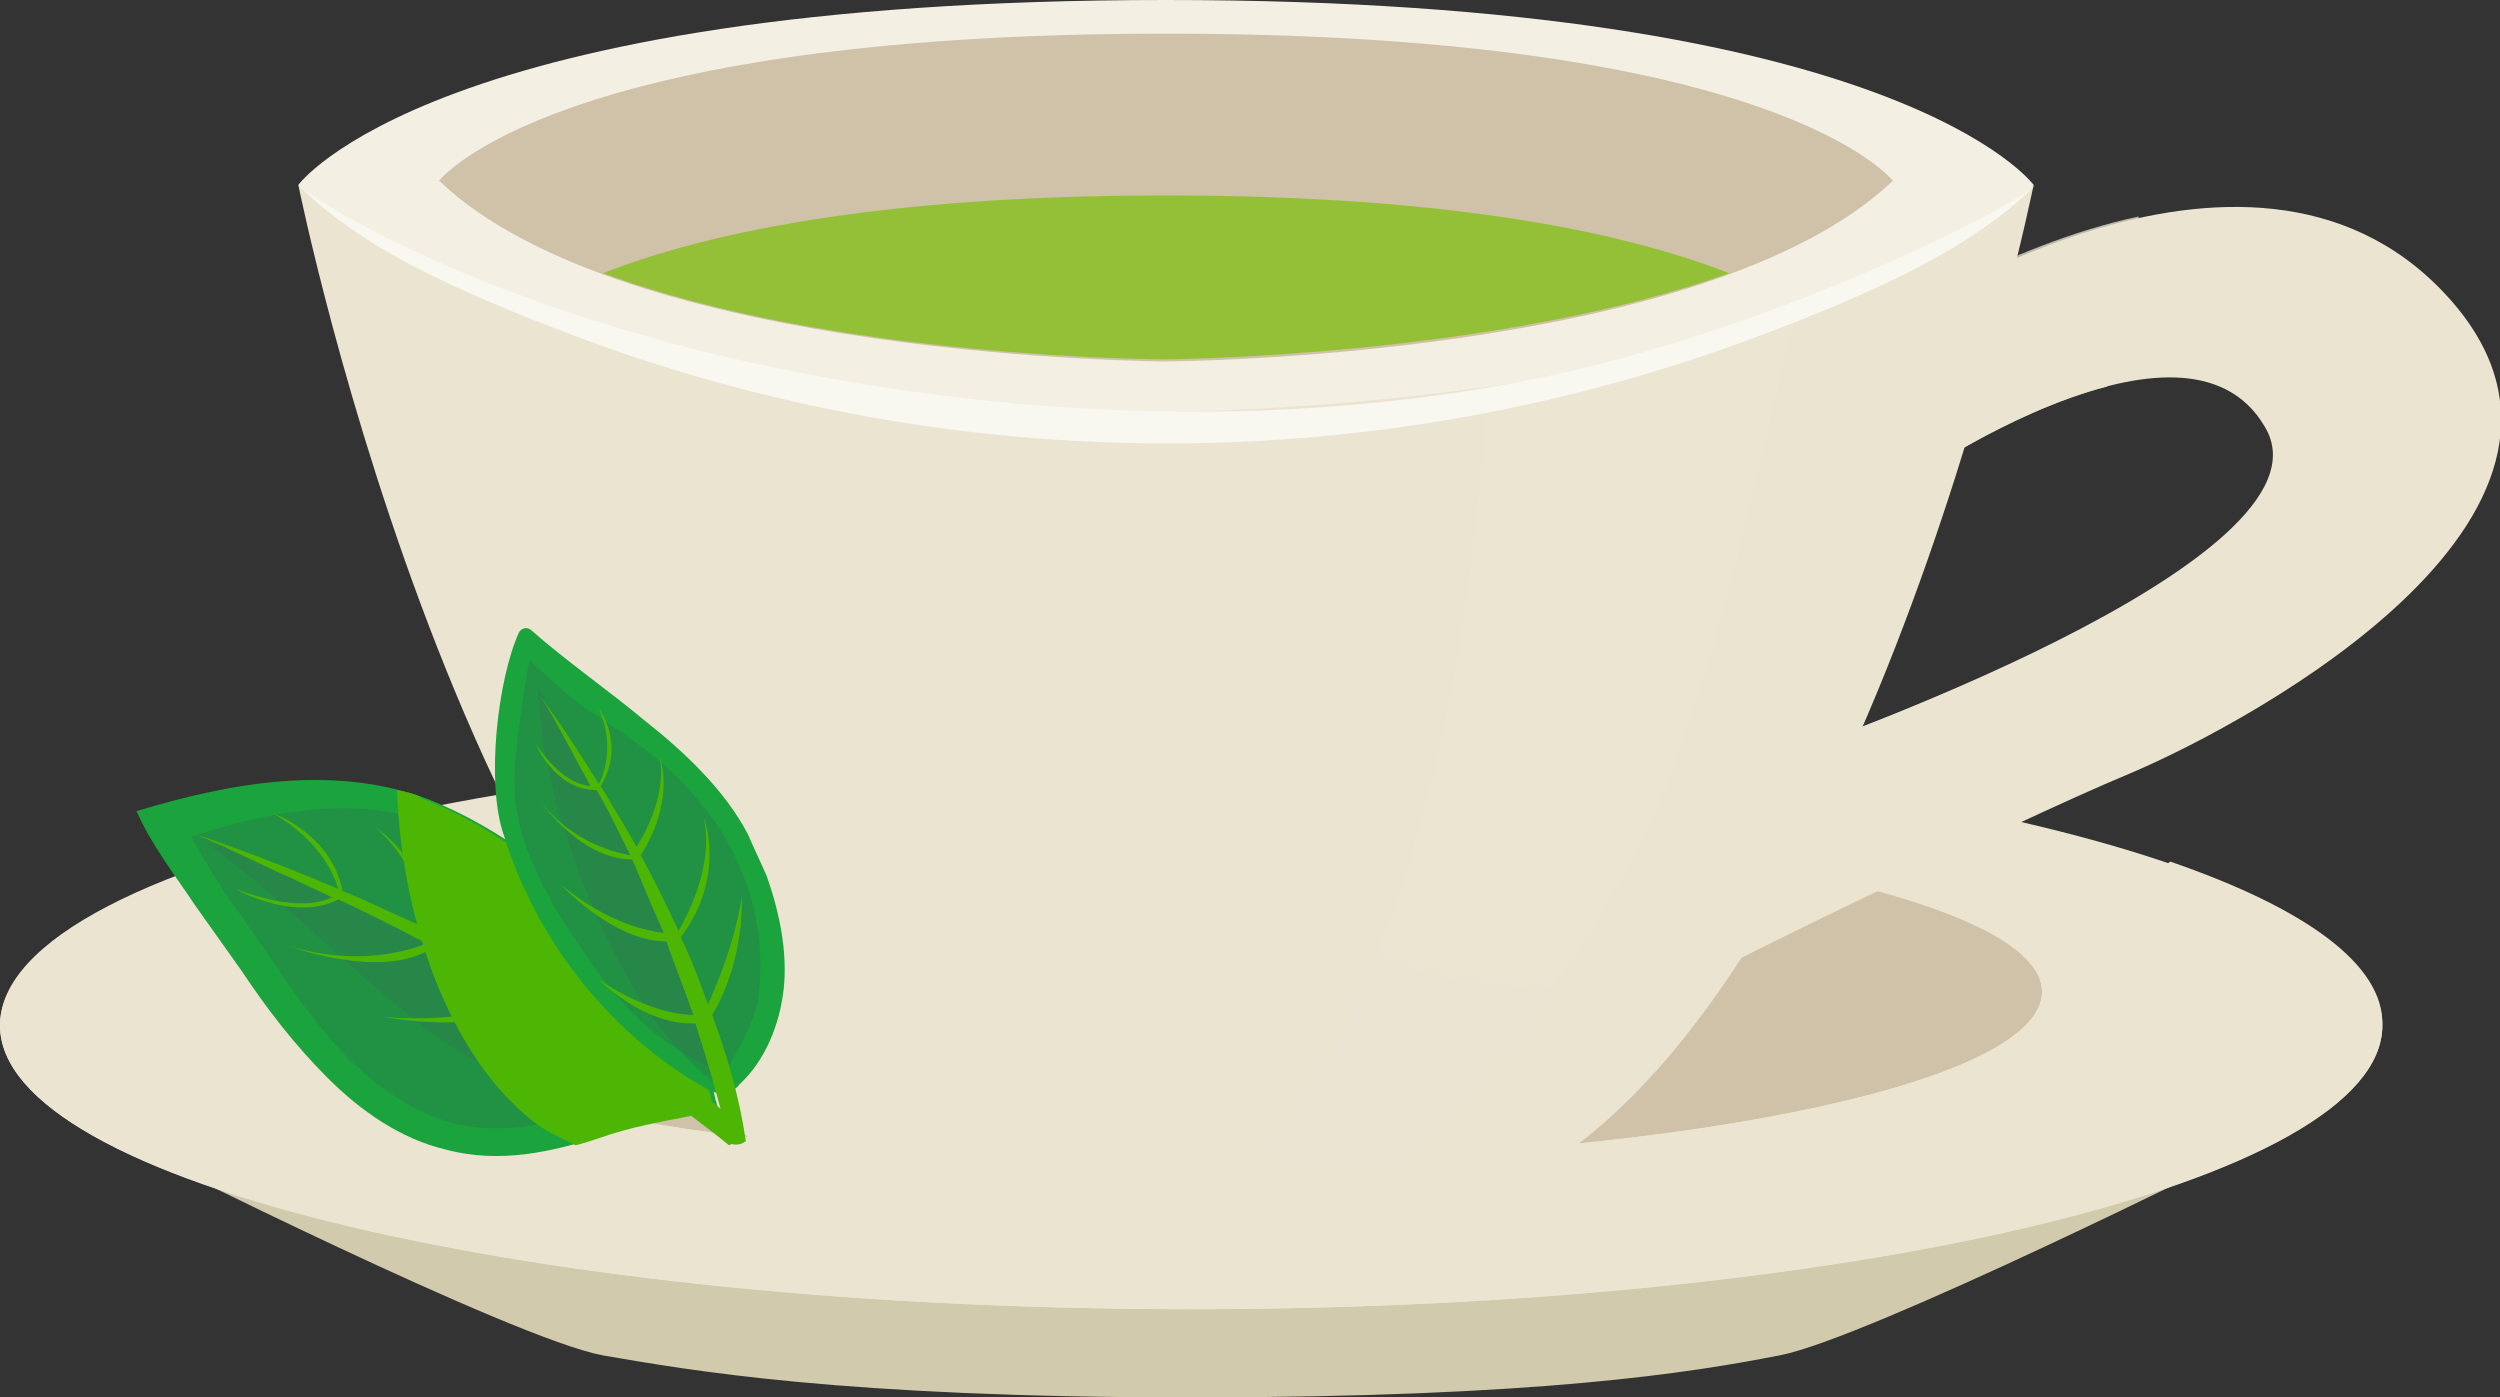 <svg width="195" height="109" viewBox="0 0 195 109" fill="none" xmlns="http://www.w3.org/2000/svg">
<rect x="0" y="0" width="195" height="109" fill="#333333" stroke="none"/>
<g clip-path="url(#clip0)">
<path d="M92.912 89.823H10.979C10.979 89.823 39.983 104.411 47.029 105.722C53.748 106.869 65.546 109 92.912 109C120.277 109 132.076 107.033 138.794 105.722C145.676 104.411 174.845 89.823 174.845 89.823H92.912Z" fill="#D2CAAC"/>
<path d="M92.912 102.116C144.226 102.116 185.824 92.209 185.824 79.988C185.824 67.767 144.226 57.86 92.912 57.86C41.598 57.86 0 67.767 0 79.988C0 92.209 41.598 102.116 92.912 102.116Z" fill="#EBE4D1"/>
<path d="M92.912 90.642C129.564 90.642 159.277 84.698 159.277 77.365C159.277 70.033 129.564 64.089 92.912 64.089C56.259 64.089 26.546 70.033 26.546 77.365C26.546 84.698 56.259 90.642 92.912 90.642Z" fill="#D0C2A9"/>
<path d="M190.739 22.947C175.172 6.229 147.151 25.57 147.151 25.57C147.151 25.57 121.752 81.791 127.324 79.004C132.895 76.054 156.328 64.416 166.16 60.319C175.828 56.221 206.307 39.666 190.739 22.947ZM139.45 58.844L148.954 37.535C148.954 37.535 170.42 22.62 176.647 33.274C183.038 43.764 139.45 58.844 139.45 58.844Z" fill="#EBE4D1"/>
<path opacity="0.75" d="M156.819 51.795C147.971 55.893 139.45 58.844 139.45 58.844L148.954 37.535C148.954 37.535 156.655 32.126 164.357 30.159C165.504 25.734 166.324 21.308 166.815 16.883C156.164 19.177 146.987 25.406 146.987 25.406C146.987 25.406 121.752 81.791 127.323 79.004C130.601 77.365 139.777 72.612 148.954 68.35C151.739 62.941 154.361 57.368 156.819 51.795Z" fill="#EBE4D1"/>
<path d="M90.945 21.308C90.945 21.308 34.903 18.85 23.269 14.424C23.269 14.424 37.361 84.25 67.84 93.92C67.84 93.92 75.214 96.543 91.109 96.543C107.004 96.543 114.378 93.92 114.378 93.92C144.529 84.25 158.622 14.424 158.622 14.424C146.987 18.85 90.945 21.308 90.945 21.308Z" fill="#EBE4D1"/>
<path opacity="0.32" d="M116.508 19.833C115.689 43.764 112.74 68.842 100.45 88.183C99.302 89.987 97.664 92.117 96.189 93.756C98.483 93.756 102.744 93.265 106.185 92.773C117.492 83.594 126.504 71.465 131.256 58.024C135.681 45.403 138.139 31.143 141.908 17.538C134.042 18.522 124.866 19.177 116.508 19.833Z" fill="#EBE4D1"/>
<path opacity="0.75" d="M118.311 76.874C104.546 76.054 94.55 68.678 90.29 55.401C87.013 45.239 83.572 33.929 83.08 22.947C68.168 22.128 35.231 19.997 26.71 16.719C26.71 16.719 39.983 82.447 68.496 91.462C68.496 91.462 75.542 93.92 90.29 93.92C105.202 93.92 112.084 91.462 112.084 91.462C120.113 89.003 126.996 81.955 132.567 73.104C128.307 75.726 123.555 77.201 118.311 76.874Z" fill="#EBE4D1"/>
<path opacity="0.55" d="M72.593 92.609C76.198 93.265 81.933 94.084 90.126 94.084C92.256 94.084 94.223 94.084 96.189 93.92C96.189 93.92 96.189 93.92 96.025 93.756C83.899 81.135 78.656 66.875 73.412 49.829C71.118 42.781 68.332 30.487 66.693 22.128C56.697 21.308 45.391 20.325 37.197 19.014C38.017 22.128 38.836 25.078 39.492 27.701C43.097 41.141 47.521 55.401 53.584 67.859C58.5 78.513 65.055 86.544 72.593 92.609Z" fill="#EBE4D1"/>
<path d="M90.945 0C33.756 0 23.269 14.424 23.269 14.424C40.803 31.962 90.945 32.126 90.945 32.126C90.945 32.126 141.252 31.962 158.622 14.424C158.622 14.424 148.134 0 90.945 0Z" fill="#F3EFE3"/>
<path d="M119.95 29.504C104.546 32.618 88.651 32.782 73.248 30.815C41.95 26.881 24.58 15.735 23.269 14.424C28.349 19.505 36.214 22.947 44.899 26.226C74.559 37.371 107.496 37.371 137.155 26.226C145.84 22.947 153.706 19.505 158.786 14.424C156.655 16.391 138.303 25.734 119.95 29.504Z" fill="#F8F7F0"/>
<path d="M90.945 2.623C43.097 2.623 34.248 14.096 34.248 14.096C48.832 28.029 90.945 28.192 90.945 28.192C90.945 28.192 133.059 28.029 147.643 14.096C147.643 14.096 138.794 2.623 90.945 2.623Z" fill="#D0C2A9"/>
<path d="M47.029 21.308C65.219 28.029 90.945 28.029 90.945 28.029C90.945 28.029 116.672 27.865 134.861 21.308C127.324 18.358 114.05 15.244 90.945 15.244C67.84 15.244 54.567 18.358 47.029 21.308Z" fill="#94C037"/>
<path d="M169.273 67.203C165.668 70.153 161.899 72.612 157.803 74.579C158.786 75.398 159.277 76.382 159.277 77.365C159.277 84.741 129.618 90.642 92.912 90.642C56.206 90.642 26.546 84.741 26.546 77.365C26.546 74.579 30.807 71.956 38.181 69.826C37.689 69.498 37.034 69.334 36.542 69.006C34.084 67.367 32.282 65.4 31.134 63.433C12.126 67.367 0 73.268 0 79.988C0 92.281 41.622 102.116 92.912 102.116C144.202 102.116 185.824 92.117 185.824 79.988C185.987 75.235 179.761 70.809 169.273 67.203Z" fill="#EBE4D1"/>
<path opacity="0.75" d="M19.172 93.429C26.71 94.248 34.412 94.74 41.95 94.412C45.227 94.248 53.584 92.117 58.336 88.839C43.424 86.708 29.823 82.938 27.202 79.168C24.58 78.513 21.958 77.857 19.172 77.365C11.307 76.054 6.718 79.332 0.655 82.283C2.458 86.544 9.176 90.314 19.172 93.429Z" fill="#EBE4D1"/>
<path d="M51.618 75.071C52.765 76.382 53.584 78.021 54.239 79.496C55.059 81.463 55.386 84.577 56.042 86.544C52.765 87.2 50.143 87.528 46.702 88.675C43.097 89.823 39 90.806 34.739 89.659C31.298 88.839 28.185 86.708 25.563 84.086C22.941 81.463 20.811 78.677 18.845 75.726C17.698 74.087 16.387 72.284 15.239 70.645C13.601 68.186 11.798 65.892 10.651 63.269C18.189 60.974 26.055 59.663 33.265 62.286C36.214 63.433 39 65.072 41.458 66.875C43.588 68.35 45.718 69.99 47.849 71.629C49.16 72.612 50.471 73.759 51.618 75.071Z" fill="#1BA33D"/>
<path opacity="0.32" d="M49.487 75.235C50.471 76.382 51.126 77.693 51.782 79.004C52.601 80.644 52.765 83.266 53.256 85.069C50.307 85.561 48.176 85.889 45.227 86.872C42.113 87.856 38.672 88.511 35.067 87.528C32.118 86.708 29.66 84.905 27.366 82.774C25.235 80.644 23.433 78.185 21.794 75.726C20.811 74.251 19.828 72.94 18.845 71.465C17.37 69.498 16.059 67.367 14.912 65.236C21.139 63.269 27.693 61.958 33.756 64.253C36.214 65.236 38.508 66.711 40.803 68.186C42.605 69.498 44.407 70.809 46.21 72.284C47.521 73.268 48.668 74.087 49.487 75.235Z" fill="#316D54"/>
<path opacity="0.32" d="M34.248 80.971C40.966 85.889 46.702 84.577 52.601 85.233C52.601 85.233 52.601 85.233 52.765 85.233C47.849 81.463 42.605 78.021 36.706 74.907C30.971 72.12 23.269 67.203 16.059 65.728C22.613 70.481 27.693 76.218 34.248 80.971Z" fill="#316D54"/>
<path d="M18.353 69.334C23.105 71.137 25.235 70.317 25.891 69.99C24.907 69.498 23.761 69.006 22.777 68.514C20.483 67.531 17.698 66.056 15.239 65.072C15.239 65.072 19.828 66.547 26.382 69.334C26.218 68.678 25.235 65.728 21.302 63.433C21.302 63.433 25.891 65.072 26.71 69.498C28.84 70.317 30.971 71.465 33.428 72.448C33.428 72.448 32.937 67.695 29.332 64.581C29.332 64.581 33.265 67.039 34.084 72.776C36.542 73.923 39 75.235 41.458 76.546C41.13 75.071 39.819 70.153 36.378 67.203C36.378 67.203 41.622 70.481 42.113 76.874C44.08 78.021 46.046 79.168 48.013 80.48C47.357 78.677 46.046 74.743 43.752 71.301C43.752 71.301 47.521 75.562 48.668 80.971C51.945 83.102 55.059 85.397 58.008 88.02C58.008 88.02 58.008 88.839 57.189 89.167C57.189 89.167 53.912 86.38 48.176 82.611C44.899 85.397 38.836 84.413 38.836 84.413C43.588 84.413 46.538 82.774 47.521 82.283C45.882 81.299 44.08 80.152 42.277 78.841C41.95 78.677 41.622 78.513 41.294 78.185C37.689 80.808 29.987 79.332 29.987 79.332C36.378 79.824 39.655 78.349 40.639 77.857C38.508 76.546 36.214 75.235 33.756 73.923C29.823 76.546 22.45 73.759 22.45 73.759C28.185 75.562 32.445 73.923 33.265 73.596C31.134 72.448 28.84 71.301 26.382 70.153C22.941 71.956 18.353 69.334 18.353 69.334Z" fill="#4DB605"/>
<path d="M30.971 61.63C31.298 71.465 34.903 82.119 41.458 87.364C42.441 88.183 43.588 88.675 44.899 89.331C45.555 89.167 46.046 89.003 46.538 88.839C49.324 87.856 51.454 87.528 53.912 87.036C55.878 88.511 56.861 89.331 56.861 89.331C57.681 89.003 57.681 88.183 57.681 88.183C57.025 87.692 56.37 87.036 55.714 86.544C55.059 84.577 54.731 81.463 53.912 79.496C53.256 78.021 52.437 76.382 51.29 75.071C50.143 73.759 48.832 72.612 47.521 71.629C45.555 69.99 43.424 68.514 41.13 66.875C38.672 65.072 35.886 63.433 32.937 62.286C32.609 61.958 31.79 61.794 30.971 61.63Z" fill="#4DB605"/>
<path d="M40.475 49.337C40.639 49.009 41.13 48.845 41.458 49.173C44.244 51.632 47.357 53.762 50.307 56.221C53.42 58.68 56.534 61.63 58.336 65.072C58.828 66.22 59.319 67.203 59.811 68.35C60.794 71.137 61.45 74.251 61.122 77.201C60.794 79.988 59.647 82.774 57.681 84.577C57.353 85.069 56.697 85.233 56.042 85.233C55.386 85.233 54.895 84.741 54.239 84.413C47.193 80.152 41.786 73.104 39.328 65.236C37.853 61.138 38.836 52.943 40.475 49.337Z" fill="#1BA33D"/>
<path opacity="0.32" d="M56.534 83.758C50.962 81.463 48.013 78.021 45.063 73.596C42.441 69.662 39.819 65.072 40.147 60.155C40.311 57.205 40.803 54.254 41.294 51.468C41.458 51.632 44.407 54.418 45.882 55.401C50.471 58.352 53.256 60.483 55.878 64.253C58.5 68.186 59.811 72.94 59.155 77.857C58.992 79.496 57.025 82.938 56.861 83.102L56.534 83.758Z" fill="#316D54"/>
<path opacity="0.32" d="M52.601 81.463C50.307 79.004 47.521 73.923 46.21 70.645C43.752 64.744 42.277 59.663 41.95 53.599C42.441 54.582 47.193 62.122 48.832 65.236C51.29 70.317 54.895 79.66 56.534 84.905C55.55 84.578 53.092 82.119 52.601 81.463Z" fill="#316D54"/>
<path d="M41.786 58.024C43.752 60.974 45.555 61.302 46.046 61.302C45.718 60.647 45.227 59.827 44.899 59.171C44.08 57.696 43.097 55.729 42.113 54.254C42.113 54.254 44.08 56.877 46.702 61.138C47.029 60.647 48.013 58.188 46.702 55.238C46.702 55.238 48.832 58.024 46.865 61.302C47.685 62.777 48.668 64.253 49.651 66.056C49.651 66.056 52.109 62.45 51.454 59.008C51.454 59.008 52.765 62.286 49.979 66.711C50.962 68.514 51.945 70.481 52.929 72.612C53.584 71.465 55.714 67.531 54.895 63.761C54.895 63.761 56.697 68.35 53.092 73.104C53.912 74.743 54.567 76.546 55.223 78.349C55.878 76.874 57.353 73.432 57.844 69.99C57.844 69.99 58.172 74.743 55.55 79.168C56.697 82.283 57.681 85.561 58.172 89.003C58.172 89.003 57.681 89.495 56.861 89.167C56.861 89.167 56.042 85.397 54.239 79.824C50.143 79.988 46.702 76.382 46.702 76.382C49.979 78.677 52.929 79.168 54.076 79.168C53.584 77.693 52.929 76.054 52.273 74.251C52.109 73.923 52.109 73.596 51.945 73.432C47.849 73.432 43.752 69.006 43.752 69.006C47.521 72.12 50.634 72.612 51.782 72.776C50.962 70.973 50.143 69.006 49.324 67.039C45.227 67.039 42.113 62.45 42.113 62.45C44.735 65.892 48.34 66.547 49.16 66.711C48.34 65.072 47.521 63.269 46.538 61.63C43.261 61.63 41.786 58.024 41.786 58.024Z" fill="#4DB605"/>
</g>
<defs>
<clipPath id="clip0">
<rect width="195" height="109" fill="white"/>
</clipPath>
</defs>
</svg>

